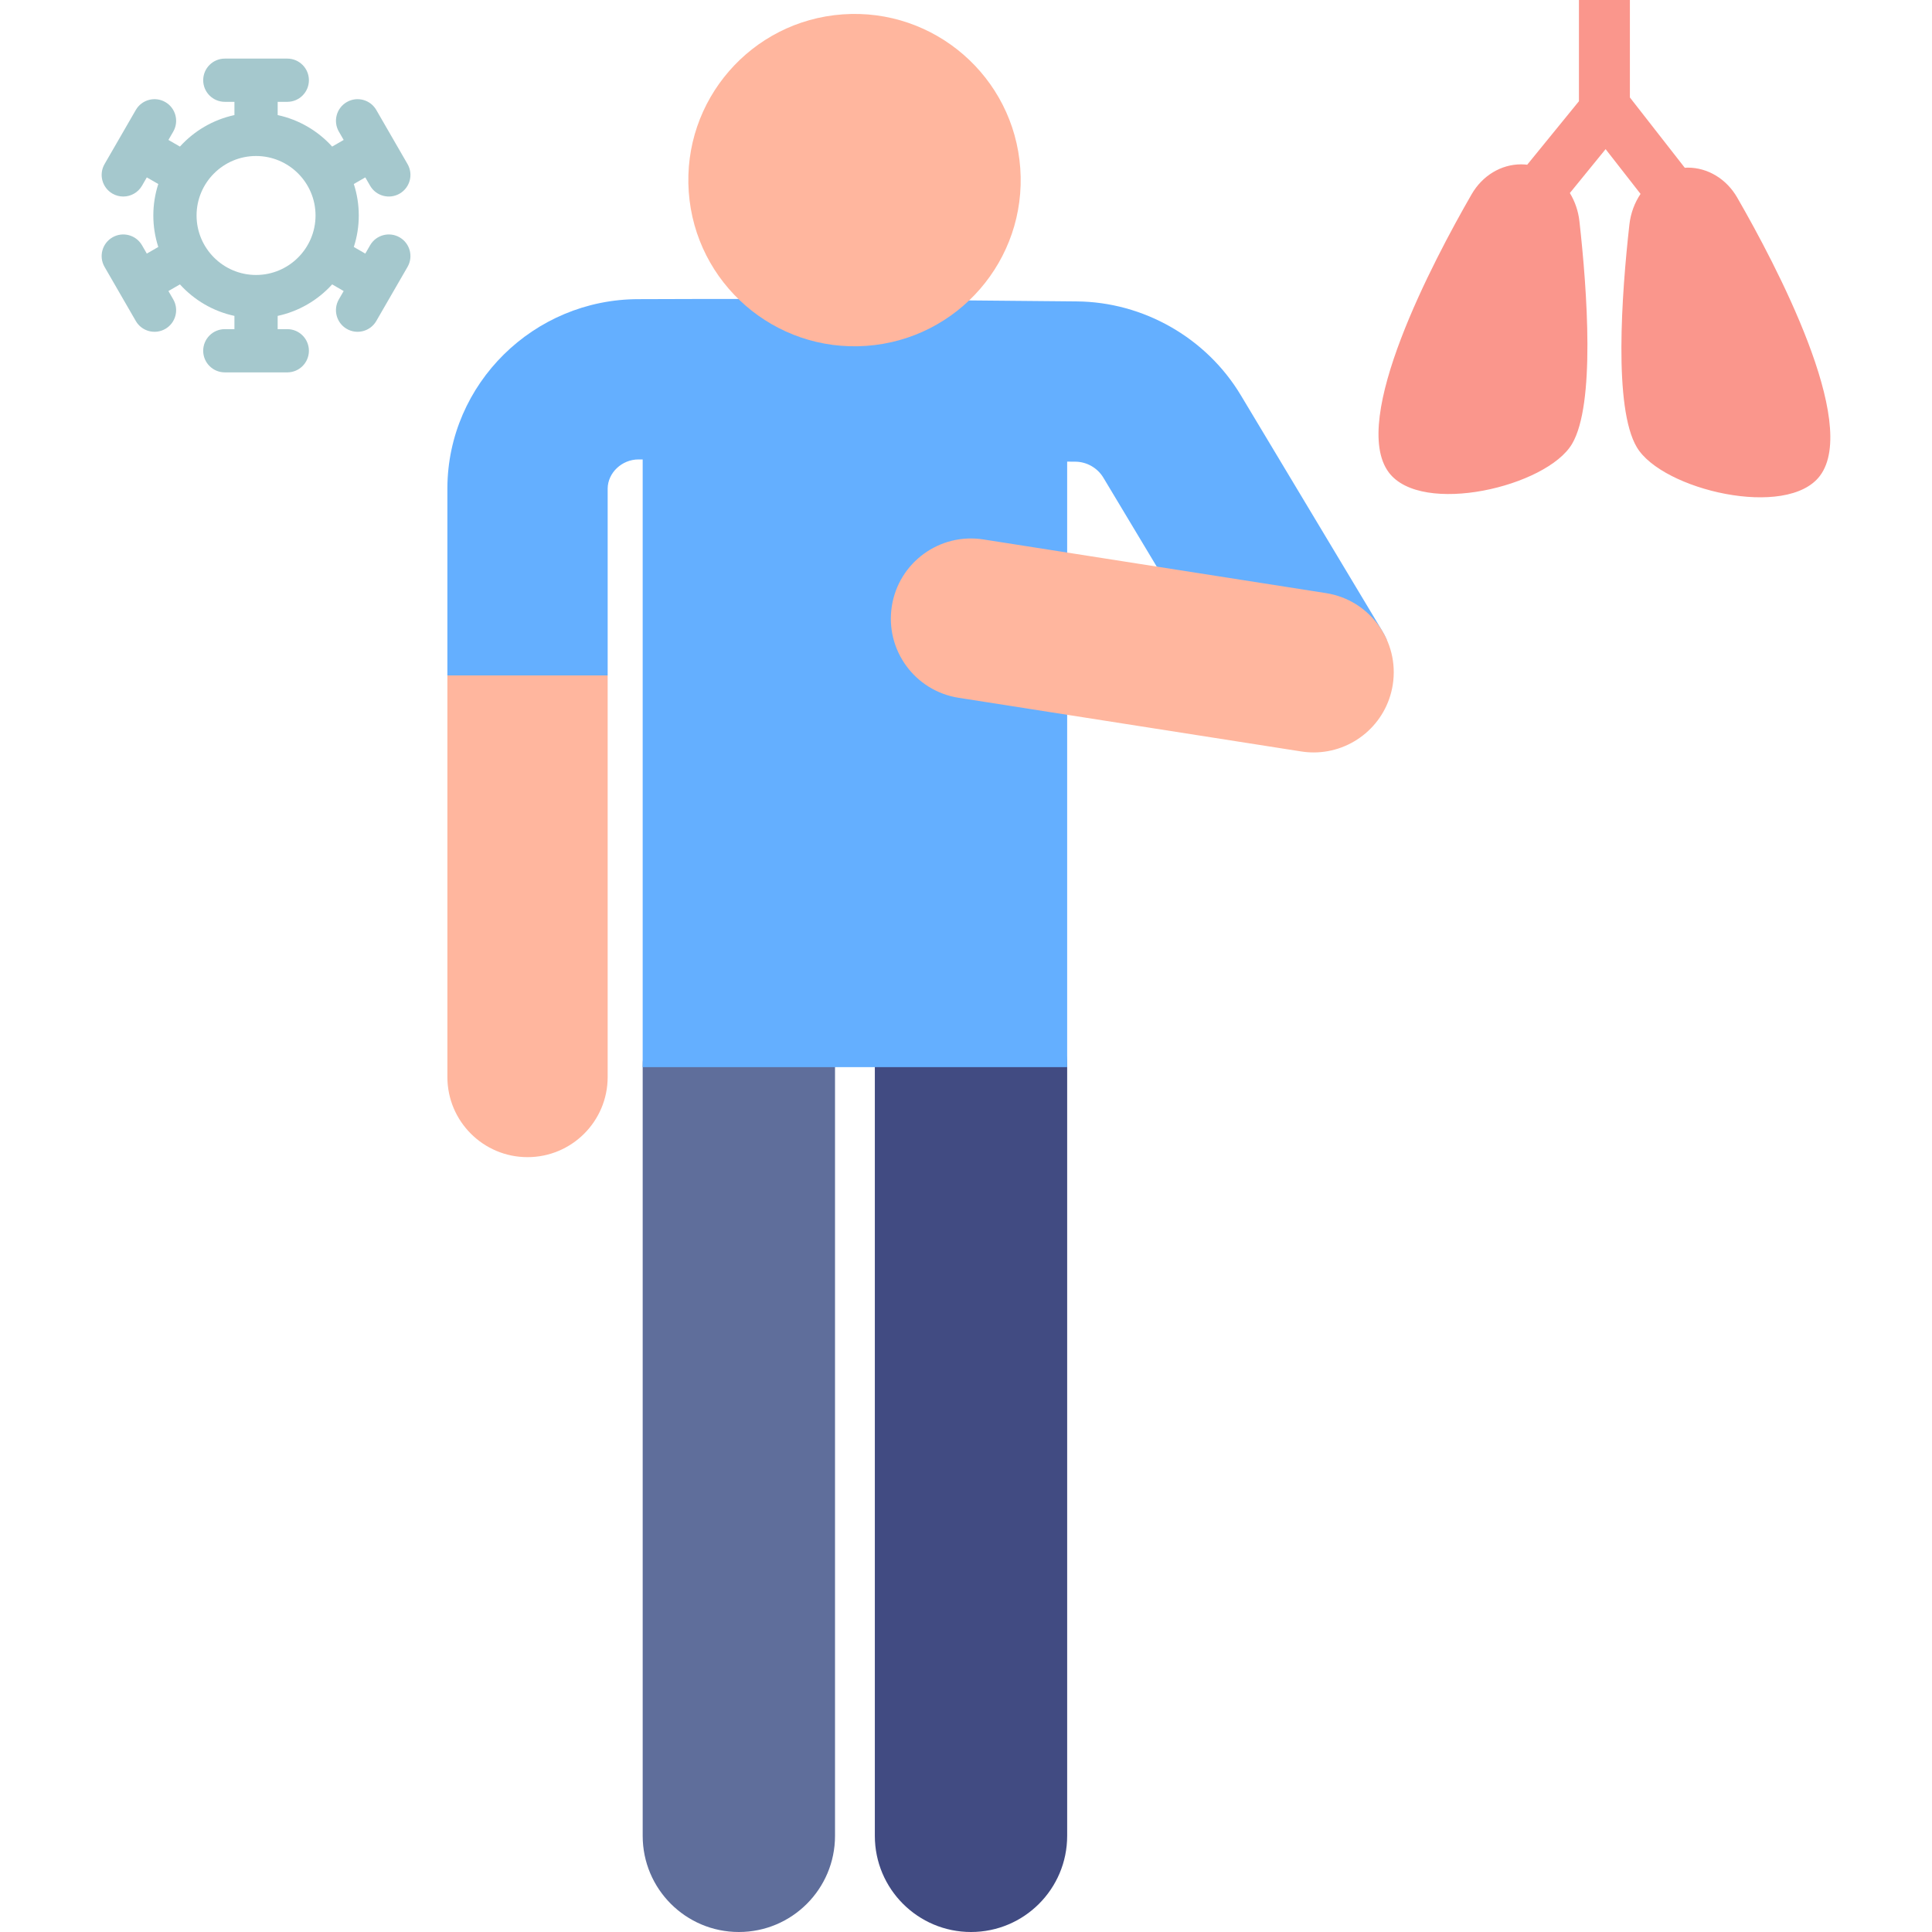 <svg id="Layer_1" enable-background="new 0 0 516.559 516.559" height="74" viewBox="0 0 516.559 516.559" width="74" xmlns="http://www.w3.org/2000/svg"><g><path d="m106.85 63.461c-2.764-1.596-6.3-.649-7.896 2.116l-1.286 2.227-3.068-1.771c.857-2.654 1.325-5.482 1.325-8.417 0-2.936-.468-5.763-1.325-8.417l3.068-1.771 1.286 2.227c1.604 2.778 5.145 3.704 7.896 2.115 2.765-1.596 3.712-5.131 2.116-7.896-.994-1.721-5.995-10.384-8.352-14.466-1.596-2.765-5.131-3.712-7.896-2.116s-3.712 5.131-2.116 7.896l1.286 2.227-3.077 1.777c-3.792-4.184-8.854-7.194-14.57-8.424v-3.541h2.572c3.192 0 5.78-2.588 5.78-5.78s-2.588-5.78-5.78-5.78h-16.704c-3.192 0-5.78 2.588-5.78 5.78s2.588 5.78 5.78 5.78h2.572v3.541c-5.716 1.23-10.778 4.239-14.57 8.424l-3.077-1.777 1.286-2.227c1.596-2.765.649-6.3-2.116-7.896-2.764-1.596-6.299-.649-7.896 2.116l-8.352 14.466c-1.596 2.765-.649 6.3 2.116 7.896.91.526 1.904.776 2.885.776 1.998 0 3.941-1.037 5.011-2.891l1.286-2.227 3.068 1.771c-.857 2.654-1.325 5.482-1.325 8.417 0 2.936.468 5.763 1.325 8.417l-3.068 1.771-1.286-2.227c-1.597-2.765-5.132-3.712-7.896-2.116-2.765 1.596-3.712 5.131-2.116 7.896l8.352 14.466c1.604 2.778 5.145 3.704 7.896 2.116 2.765-1.596 3.712-5.131 2.116-7.896l-1.286-2.227 3.077-1.777c3.792 4.184 8.854 7.194 14.569 8.423v3.542h-2.572c-3.192 0-5.78 2.588-5.78 5.78s2.588 5.78 5.78 5.78h16.704c3.192 0 5.78-2.588 5.78-5.78s-2.588-5.78-5.78-5.78h-2.572v-3.542c5.716-1.229 10.778-4.239 14.57-8.423l3.077 1.777-1.286 2.227c-1.596 2.765-.649 6.299 2.116 7.896 2.755 1.591 6.294.658 7.896-2.116 2.991-5.181 5.362-9.287 8.352-14.466 1.597-2.765.649-6.3-2.115-7.896zm-38.389 10.058c-8.769 0-15.904-7.135-15.904-15.904s7.134-15.904 15.904-15.904 15.904 7.134 15.904 15.904-7.135 15.904-15.904 15.904z" fill="#a5c8cd"/><g id="XMLID_7199_"><path d="m259.617 516.559c-14.2 0-25.712-11.512-25.712-25.712v-205.521c0-14.201 11.512-25.712 25.712-25.712s25.712 11.512 25.712 25.712v205.521c0 14.2-11.512 25.712-25.712 25.712z" fill="#414b82"/></g><g id="XMLID_7201_"><path d="m197.547 516.559c-14.201 0-25.712-11.512-25.712-25.712v-205.521c0-14.201 11.512-25.712 25.712-25.712s25.712 11.512 25.712 25.712v205.521c0 14.2-11.511 25.712-25.712 25.712z" fill="#5f6e9b"/></g><path d="m119.618 180.591v107.37c0 11.833 9.593 21.427 21.427 21.427s21.427-9.593 21.427-21.427v-107.37l-21.427-15.117z" fill="#ffb69e"/><path d="m331.553 165.474 39.247 5.602c-.355-.801-.751-1.59-1.209-2.354l-37.839-63.058c-9.203-15.339-26.033-24.948-43.922-25.076-45.588-.397-74.123-.796-117.111-.602-28.038 0-50.961 22.632-51.102 50.451v50.153h42.854v-49.977c.044-4.218 3.812-7.774 8.248-7.774h1.115v162.485h113.494v-161.9l2.194.016c3.048.022 5.915 1.659 7.483 4.272l14.267 23.774z" fill="#64afff"/><g><path d="m464.486 52.835c-2.881-5-7.878-8.016-13.239-8.016-.264 0-.522.026-.783.04l-14.679-18.8v-26.059h-13.623v27.063l-13.832 16.978c-.537-.061-1.079-.1-1.63-.1-5.361 0-10.358 3.016-13.239 8.016-10.27 17.826-32.699 60.287-22.126 74.37 8.766 11.676 42.192 3.805 48.975-7.628 6.256-10.545 4.068-40.901 1.984-59.529-.312-2.793-1.22-5.357-2.562-7.558l9.56-11.733 9.342 11.967c-1.572 2.338-2.639 5.13-2.983 8.202-2.084 18.628-4.271 48.984 1.984 59.529 6.782 11.433 40.209 19.304 48.975 7.628 10.575-14.084-11.854-56.544-22.124-74.37z" fill="#fa968c"/></g><g id="XMLID_7182_"><path d="m351.245 201.177c-1.103 0-2.219-.085-3.343-.261l-91.602-14.35c-11.691-1.831-19.684-12.793-17.853-24.485 1.831-11.69 12.788-19.685 24.485-17.852l91.602 14.35c11.691 1.832 19.684 12.793 17.853 24.485-1.655 10.566-10.772 18.113-21.142 18.113z" fill="#ffb69e"/></g><ellipse cx="228.348" cy="48.159" fill="#ffb69e" rx="44.408" ry="44.408" transform="matrix(.998 -.071 .071 .998 -2.839 16.308)"/></g></svg>